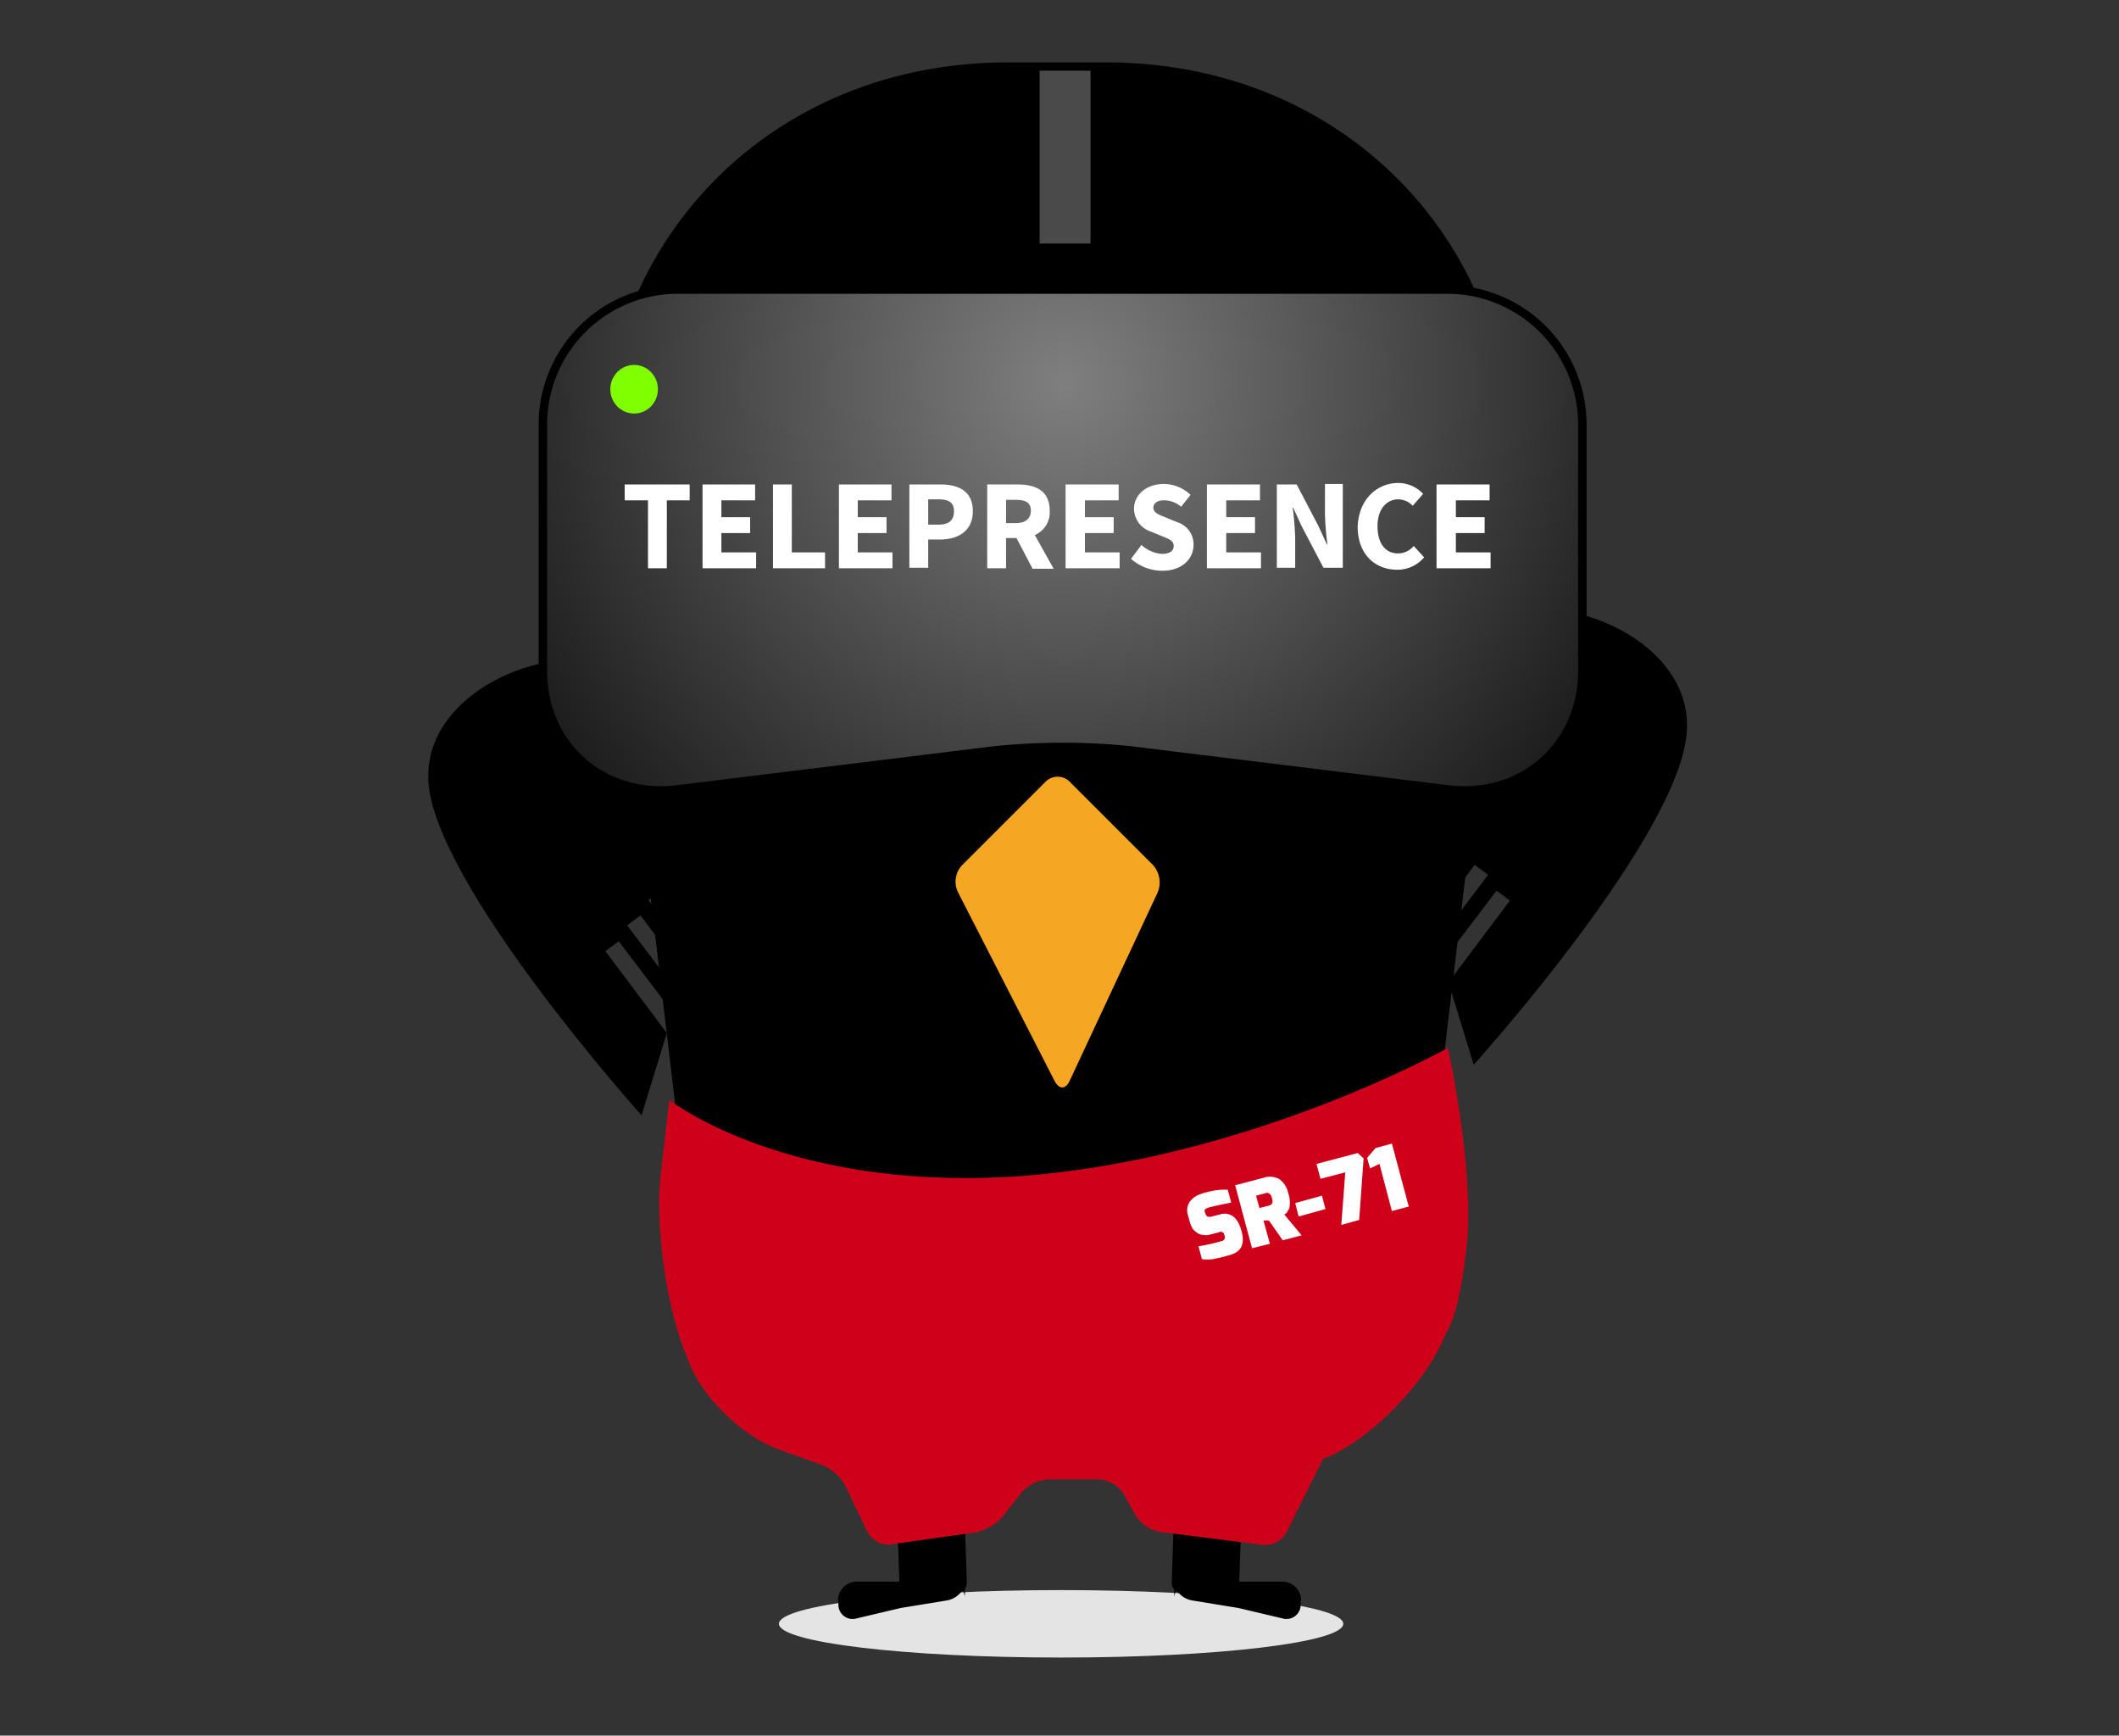 <svg viewBox="0 0 500 409.5" xmlns="http://www.w3.org/2000/svg" xmlns:xlink="http://www.w3.org/1999/xlink"><rect x="0" y="0" width="500" height="409.5" fill="#333333" stroke="none"/><radialGradient id="a" cx="-694.629" cy="618.592" gradientTransform="matrix(-38.729 45.1 -45.1 -38.729 1247.153 55375.108)" gradientUnits="userSpaceOnUse" r="3.165"><stop offset="0" stop-color="#7f7f7f"/><stop offset="1"/></radialGradient><ellipse cx="250.379" cy="383.131" fill="#e4e4e4" rx="66.585" ry="7.957"/><path d="m157.348 243.729-14.51-19.309 3.159-2.34 12.872 16.968 1.405-4.447-12.288-16.266 3.16-2.34 10.532 14.043 1.404-4.447-10.064-13.224 3.16-2.34 8.308 11 5.851-18.606s-19.425-32.883-23.404-40.84c-6.553-13.575-46.925-2.107-45.872 22.467 1.053 24.224 50.319 79.106 50.319 79.106z"/><path d="m341.772 231.793 14.51-19.309-3.159-2.34-12.872 16.968-1.404-4.447 12.287-16.266-3.16-2.34-10.532 14.042-1.404-4.446 10.064-13.224-3.16-2.34-8.308 11-5.851-18.606s19.425-32.883 23.404-40.84c6.553-13.575 46.925-2.107 45.872 22.467s-50.319 79.106-50.319 79.106z"/><path d="m213.635 343.695a2.45 2.45 0 0 0 -2.34 2.458l.936 27.733a2.45 2.45 0 0 0 2.457 2.34l11.117-.35a2.45 2.45 0 0 0 2.34-2.458l-.936-27.734a2.45 2.45 0 0 0 -2.457-2.34z"/><path d="m197.72 377.631a4.445 4.445 0 0 1 4.447-4.447h21.063c2.458 0 4.447 1.99 4.447 3.745v-3.745c0 2.107-1.99 4.096-4.33 4.447l-10.765 1.755-10.415 2.458a3.348 3.348 0 0 1 -4.33-3.394v-.819z"/><path d="m290.985 343.695a2.45 2.45 0 0 1 2.34 2.458l-.935 27.733a2.45 2.45 0 0 1 -2.458 2.34l-11.117-.35a2.45 2.45 0 0 1 -2.34-2.458l.936-27.734a2.45 2.45 0 0 1 2.457-2.34z"/><path d="m307.017 377.631a4.445 4.445 0 0 0 -4.447-4.447h-21.063c-2.458 0-4.447 1.99-4.447 3.745v-3.745c0 2.107 1.99 4.096 4.33 4.447l10.765 1.755 10.415 2.458a3.348 3.348 0 0 0 4.33-3.394v-.819z"/><path d="m142.837 121.56c-7.02-58.979 35.458-106.84 94.904-106.84h23.287c59.446 0 101.925 47.861 94.904 106.84l-21.883 183.605c-2.809 23.989-24.692 43.414-48.915 43.414h-71.616c-24.106 0-45.99-19.425-48.915-43.414z"/><path d="m251.315 51.464v-28.787" fill="none" stroke="#4a4a4a" stroke-linecap="square" stroke-width="12"/><path d="m159.922 68.315a31.863 31.863 0 0 0 -31.83 31.83v58.159c0 17.553 14.16 30.074 31.596 27.968l75.245-9.245a158.372 158.372 0 0 1 31.595 0l75.244 9.245c17.436 2.106 31.596-10.415 31.596-27.968v-58.16a31.863 31.863 0 0 0 -31.83-31.829z" fill="url(#a)" stroke="#000" stroke-width="2"/><ellipse cx="149.625" cy="91.836" fill="#80ff00" rx="5.617" ry="5.734"/><path d="m157.933 259.527s27.5 21.648 82.031 18.02c54.415-3.744 101.691-30.308 101.691-30.308s6.32 28.787 4.447 46.458-4.915 20.83-4.915 20.83c-4.33 11.233-16.85 24.34-27.85 29.254l-1.171.468-8.543 17.202a5.76 5.76 0 0 1 -5.734 3.043l-24.106-3.043a8.668 8.668 0 0 1 -5.85-3.978l-2.81-5.032a7.535 7.535 0 0 0 -5.967-3.394h-11.702a9.211 9.211 0 0 0 -6.436 3.16l-4.447 5.617a11.674 11.674 0 0 1 -6.436 3.744l-19.894 2.809a5.593 5.593 0 0 1 -5.617-3.043l-5.149-10.766a10.751 10.751 0 0 0 -5.5-4.914l-10.414-3.745c-8.309-3.043-17.67-12.053-20.83-20.128l-1.17-2.925c-4.447-11.234-7.021-30.074-5.617-42.01z" fill="#cf0019"/><path d="m280.687 288.08-.35-1.288a3.592 3.592 0 0 1 .35-3.16 4.8 4.8 0 0 1 2.575-1.872 7.569 7.569 0 0 1 1.521-.468 15.533 15.533 0 0 1 4.915-.585l.82 3.043q-1.932.35-4.916 1.053a3.936 3.936 0 0 0 -1.17.468c-.234.117-.234.468-.117.82l.117.233a1.075 1.075 0 0 0 .468.702 1.582 1.582 0 0 0 1.053 0l1.873-.468a3.393 3.393 0 0 1 3.861 1.17 5.94 5.94 0 0 1 1.054 2.107l.234.702c.819 3.043-.117 4.915-2.926 5.617a39.165 39.165 0 0 1 -3.862.936 9.31 9.31 0 0 1 -2.574 0l-.82-3.042a40.046 40.046 0 0 0 5.267-1.17c.468-.118.702-.235.819-.469a.774.774 0 0 0 .117-.702l-.117-.35a.824.824 0 0 0 -1.287-.586l-1.873.468a3.907 3.907 0 0 1 -1.99.117 2.569 2.569 0 0 1 -1.403-.585 3.561 3.561 0 0 1 -.936-.936 6.101 6.101 0 0 1 -.703-1.755zm14.745 6.436-3.979-14.862 6.67-1.755a4.719 4.719 0 0 1 3.628.234 5.418 5.418 0 0 1 2.224 3.393 6.728 6.728 0 0 1 .234 3.628 6.713 6.713 0 0 0 -.469.82c-.117.233-.35.35-.702.584l4.096 4.915-4.447 1.17-3.276-4.68h-1.288l1.522 5.5zm1.755-9.479 2.224-.585a1.158 1.158 0 0 0 .819-.585 2.182 2.182 0 0 0 -.117-1.17 1.465 1.465 0 0 0 -.585-1.054.883.883 0 0 0 -.936-.117l-2.224.586zm9.245 1.99-.82-3.16 6.32-1.755.819 3.16zm5.149-8.894-.936-3.51 9.712-2.575 1.405 1.287-1.054 14.51-4.212 1.17.936-12.403zm16.85-8.309 3.98 14.862-3.98 1.053-2.925-11.117-2.223 1.053-.702-2.457 1.99-2.34z" fill="#fff"/><path d="m246.752 184.4a4.027 4.027 0 0 1 5.617 0l19.659 19.659a6.171 6.171 0 0 1 1.17 6.436l-20.83 44.585c-.936 1.99-2.457 1.99-3.51 0l-22.819-44.585a5.691 5.691 0 0 1 .936-6.319z" fill="#f5a623"/><path d="m152.901 118.049h-5.5v-3.745h15.33v3.745h-5.383v16.032h-4.447zm12.872-3.745h12.405v3.745h-7.958v3.979h6.787v3.744h-6.787v4.564h8.192v3.745h-12.639zm16.617 0h4.447v16.032h7.84v3.745h-12.287zm15.564 0h12.404v3.745h-7.957v3.979h6.787v3.744h-6.787v4.564h8.191v3.745h-12.638zm16.617 0h7.255c4.33 0 7.724 1.522 7.724 6.32 0 4.68-3.511 6.67-7.724 6.67h-2.808v6.67h-4.447zm6.904 9.479c2.458 0 3.628-1.053 3.628-3.16s-1.287-2.808-3.628-2.808h-2.457v5.968zm22.117 10.297-3.745-7.137h-2.457v7.138h-4.447v-19.777h7.138c4.213 0 7.607 1.405 7.607 6.202a5.827 5.827 0 0 1 -3.51 5.734l4.446 7.958h-5.032zm-6.202-10.648h2.223c2.34 0 3.628-1.053 3.628-2.926 0-1.989-1.287-2.574-3.628-2.574h-2.223zm14.16-9.128h12.404v3.745h-7.958v3.979h6.787v3.744h-6.787v4.564h8.192v3.745h-12.756v-19.777zm17.786 14.276a8.06 8.06 0 0 0 4.798 2.107c1.873 0 2.809-.702 2.809-1.872 0-1.287-1.17-1.638-2.809-2.34l-2.574-1.054a5.725 5.725 0 0 1 -3.979-5.383c0-3.276 2.926-5.85 7.021-5.85a9.255 9.255 0 0 1 6.32 2.574l-2.224 2.808a6.15 6.15 0 0 0 -4.096-1.521c-1.52 0-2.457.702-2.457 1.755 0 1.17 1.287 1.639 3.043 2.34l2.574 1.054a5.448 5.448 0 0 1 3.862 5.383c0 3.276-2.692 6.085-7.373 6.085a11.18 11.18 0 0 1 -7.372-2.809zm15.564-14.276h12.404v3.745h-7.957v3.979h6.787v3.744h-6.787v4.564h8.191v3.745h-12.755v-19.777zm16.5 0h4.564l5.149 9.83 1.99 4.33h.116a70.067 70.067 0 0 1 -.585-7.255v-7.022h4.213v19.777h-4.564l-5.149-9.83-1.99-4.33h-.116a70.457 70.457 0 0 1 .585 7.139v7.02h-4.33v-19.659zm28.553-.351a8.058 8.058 0 0 1 5.851 2.575l-2.457 2.808a4.806 4.806 0 0 0 -3.394-1.521c-2.808 0-4.915 2.34-4.915 6.319 0 4.096 1.873 6.436 4.798 6.436a4.785 4.785 0 0 0 3.745-1.755l2.457 2.691a8.294 8.294 0 0 1 -6.319 2.926c-5.149 0-9.362-3.51-9.362-10.18.234-6.437 4.564-10.299 9.596-10.299zm9.127.351h12.405v3.745h-7.958v3.979h6.788v3.744h-6.788v4.564h8.192v3.745h-12.755v-19.777z" fill="#fff"/></svg>